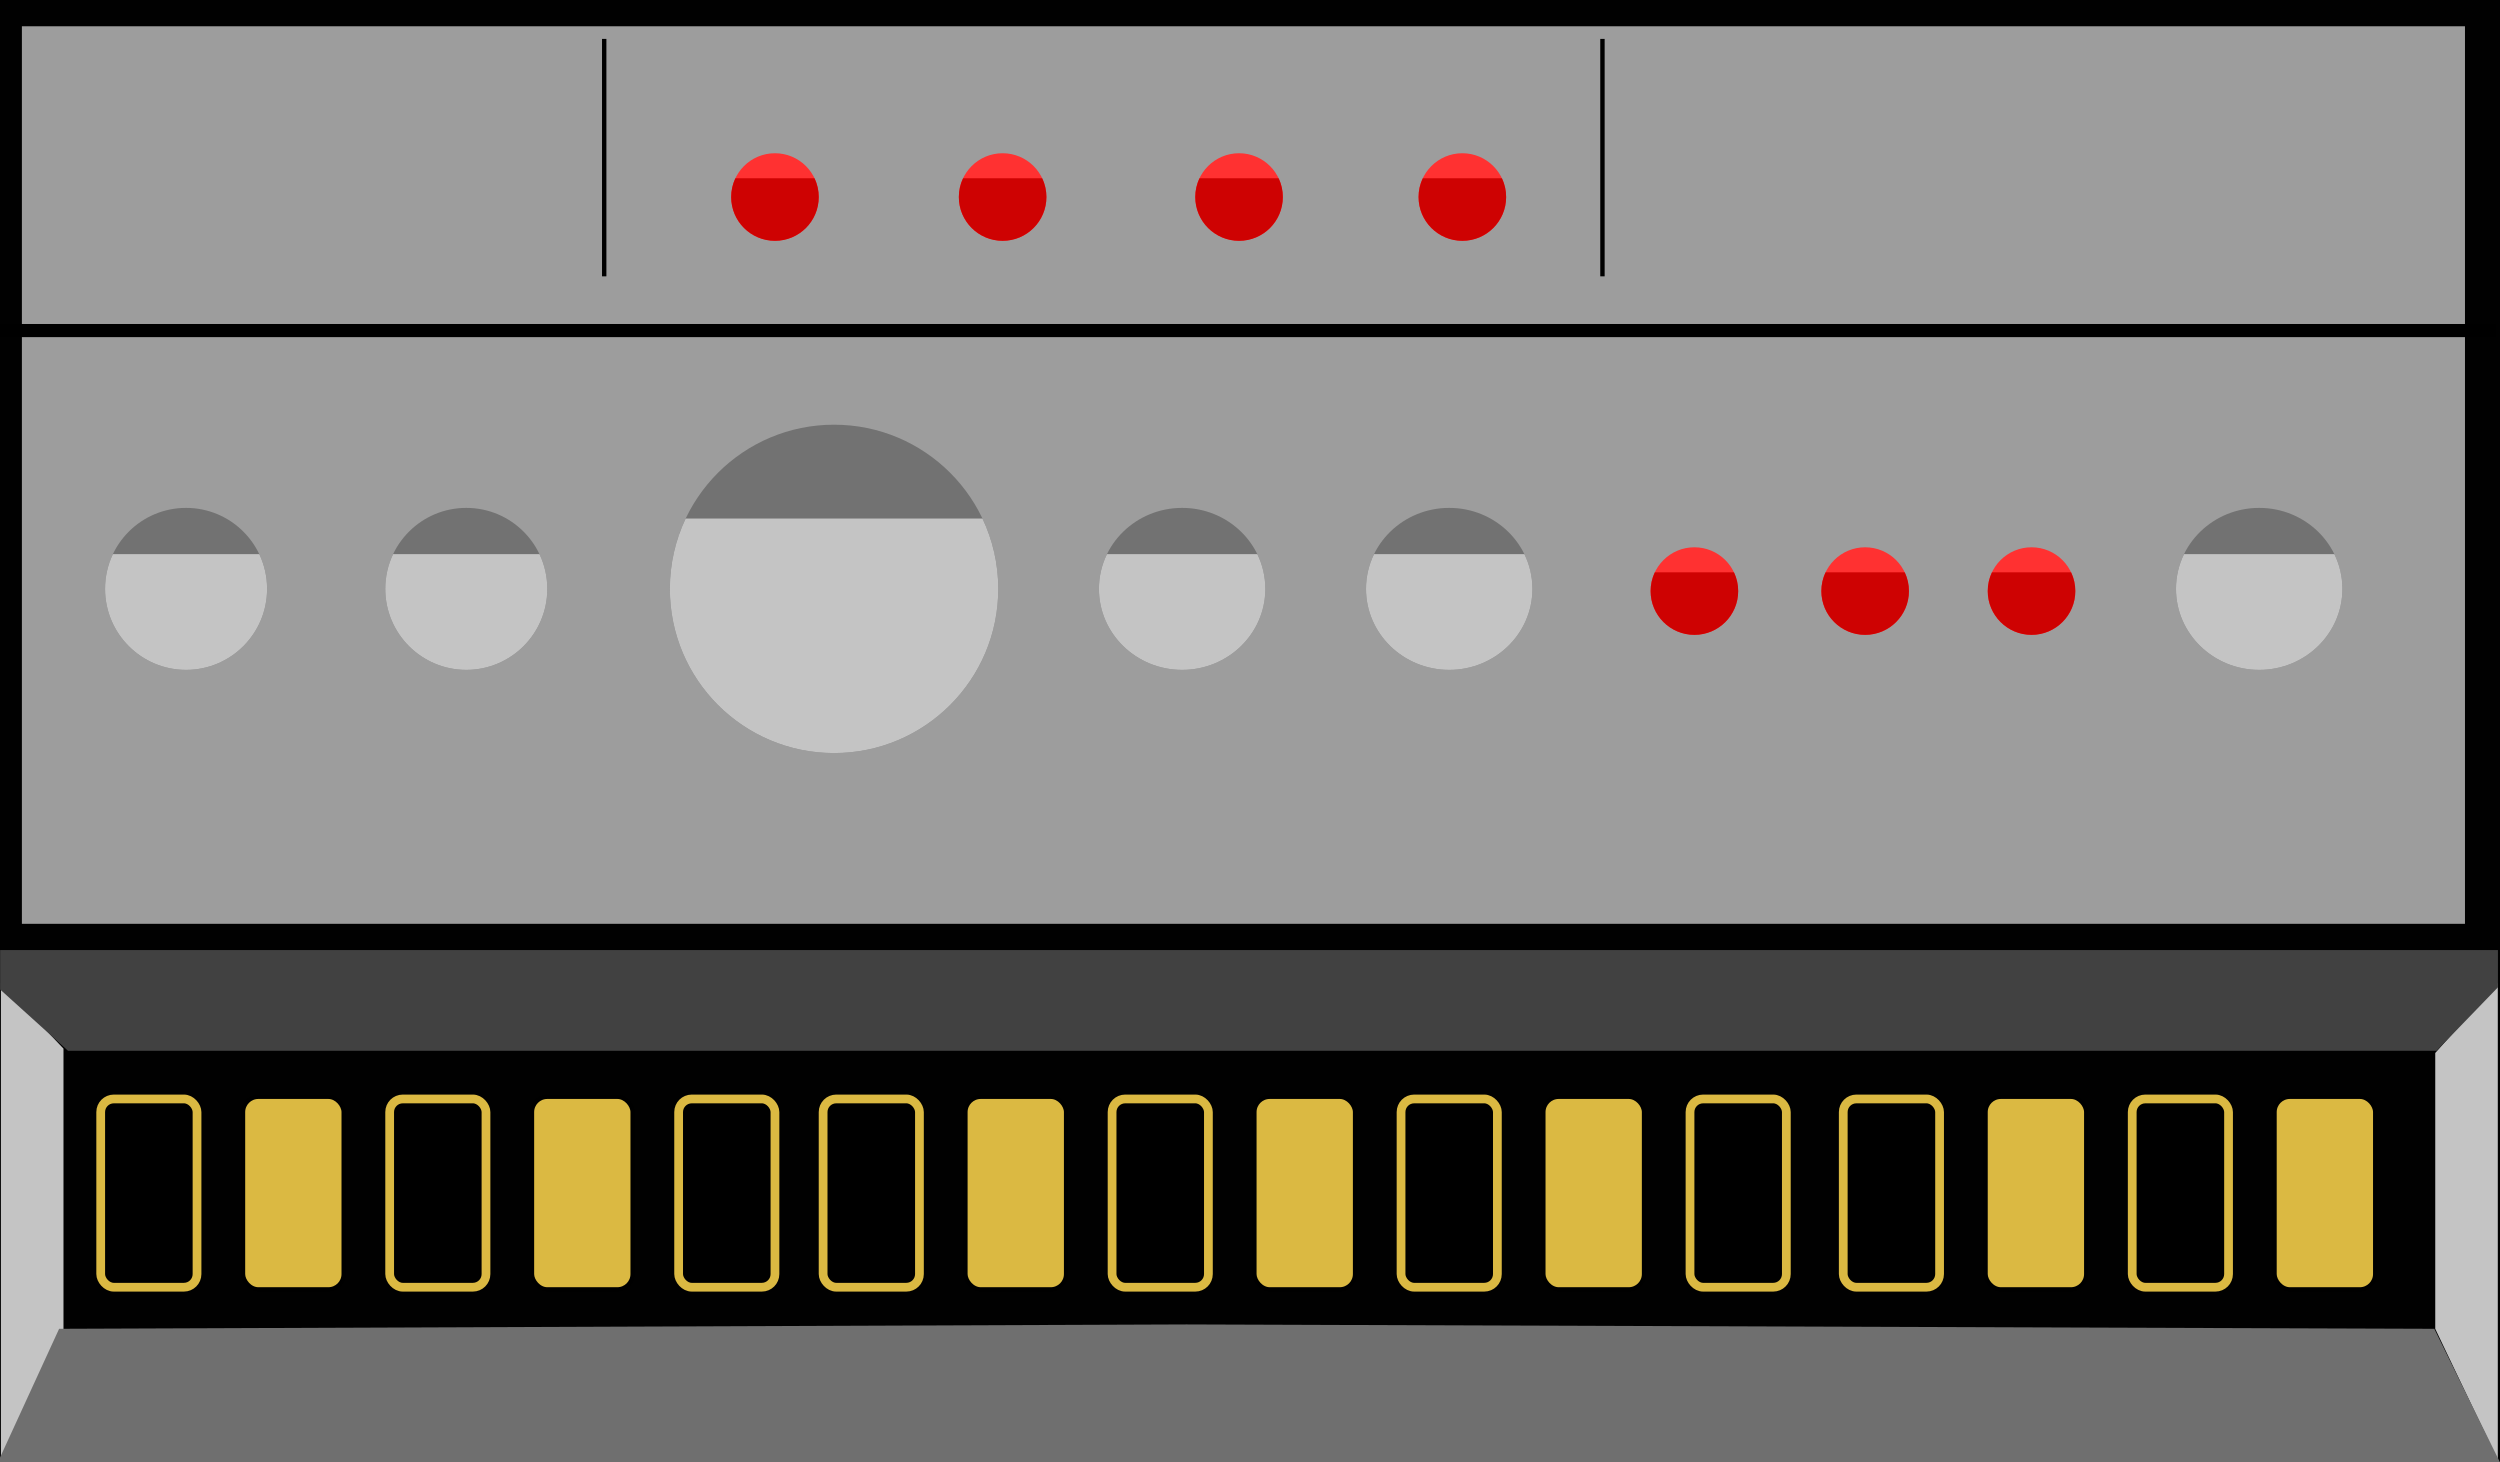 <svg width="571" height="334" viewBox="435 345 571 334" fill="none" xmlns="http://www.w3.org/2000/svg">

<rect x="435" y="345" width="571" height="334" fill="#010101"/>
<rect x="440" y="351" width="558" height="205" fill="#9D9D9D"/>
<circle cx="612" cy="390" r="10" fill="#FF3131"/>
<path fill-rule="evenodd" clip-rule="evenodd" d="M602.962 385.714C602.345 387.013 602 388.466 602 390C602 395.523 606.477 400 612 400C617.523 400 622 395.523 622 390C622 388.466 621.655 387.013 621.038 385.714H602.962Z" fill="#CE0202"/>
<circle cx="664" cy="390" r="10" fill="#FF3131"/>
<path fill-rule="evenodd" clip-rule="evenodd" d="M654.962 385.714C654.345 387.013 654 388.466 654 390C654 395.523 658.477 400 664 400C669.523 400 674 395.523 674 390C674 388.466 673.655 387.013 673.038 385.714H654.962Z" fill="#CE0202"/>
<circle cx="718" cy="390" r="10" fill="#FF3131"/>
<path fill-rule="evenodd" clip-rule="evenodd" d="M708.962 385.714C708.345 387.013 708 388.466 708 390C708 395.523 712.477 400 718 400C723.523 400 728 395.523 728 390C728 388.466 727.655 387.013 727.038 385.714H708.962Z" fill="#CE0202"/>
<circle cx="769" cy="390" r="10" fill="#FF3131"/>
<path fill-rule="evenodd" clip-rule="evenodd" d="M759.962 385.714C759.345 387.013 759 388.466 759 390C759 395.523 763.477 400 769 400C774.523 400 779 395.523 779 390C779 388.466 778.655 387.013 778.038 385.714H759.962Z" fill="#CE0202"/>
<ellipse cx="766" cy="479.5" rx="19" ry="18.5" fill="#727272"/>
<path fill-rule="evenodd" clip-rule="evenodd" d="M748.828 471.571C747.656 473.974 747 476.663 747 479.5C747 489.717 755.507 498 766 498C776.493 498 785 489.717 785 479.5C785 476.663 784.344 473.974 783.172 471.571H748.828Z" fill="#C4C4C4"/>
<ellipse cx="951" cy="479.5" rx="19" ry="18.5" fill="#727272"/>
<path fill-rule="evenodd" clip-rule="evenodd" d="M933.828 471.571C932.656 473.974 932 476.663 932 479.5C932 489.717 940.507 498 951 498C961.493 498 970 489.717 970 479.5C970 476.663 969.344 473.974 968.172 471.571H933.828Z" fill="#C4C4C4"/>
<ellipse cx="705" cy="479.5" rx="19" ry="18.5" fill="#727272"/>
<path fill-rule="evenodd" clip-rule="evenodd" d="M687.828 471.571C686.656 473.974 686 476.663 686 479.5C686 489.717 694.507 498 705 498C715.493 498 724 489.717 724 479.5C724 476.663 723.344 473.974 722.172 471.571H687.828Z" fill="#C4C4C4"/>
<circle cx="541.5" cy="479.5" r="18.5" fill="#727272"/>
<path fill-rule="evenodd" clip-rule="evenodd" d="M524.78 471.571C523.639 473.974 523 476.663 523 479.5C523 489.717 531.283 498 541.5 498C551.717 498 560 489.717 560 479.5C560 476.663 559.361 473.974 558.22 471.571H524.78Z" fill="#C4C4C4"/>
<circle cx="477.5" cy="479.5" r="18.5" fill="#727272"/>
<path fill-rule="evenodd" clip-rule="evenodd" d="M460.78 471.571C459.639 473.974 459 476.663 459 479.5C459 489.717 467.283 498 477.5 498C487.717 498 496 489.717 496 479.5C496 476.663 495.361 473.974 494.22 471.571H460.78Z" fill="#C4C4C4"/>
<div id="filter-knob">
<circle cx="625.5" cy="479.5" r="37.5" fill="#727272"/>
<path fill-rule="evenodd" clip-rule="evenodd" d="M591.609 463.429C589.295 468.3 588 473.749 588 479.5C588 500.211 604.789 517 625.5 517C646.211 517 663 500.211 663 479.5C663 473.749 661.705 468.3 659.391 463.429H591.609Z" fill="#C4C4C4"/>
</div>
<circle cx="822" cy="480" r="10" fill="#FF3131"/>
<path fill-rule="evenodd" clip-rule="evenodd" d="M812.962 475.714C812.345 477.013 812 478.466 812 480C812 485.523 816.477 490 822 490C827.523 490 832 485.523 832 480C832 478.466 831.655 477.013 831.038 475.714H812.962Z" fill="#CE0202"/>
<circle cx="861" cy="480" r="10" fill="#FF3131"/>
<path fill-rule="evenodd" clip-rule="evenodd" d="M851.962 475.714C851.345 477.013 851 478.466 851 480C851 485.523 855.477 490 861 490C866.523 490 871 485.523 871 480C871 478.466 870.655 477.013 870.038 475.714H851.962Z" fill="#CE0202"/>
<circle cx="899" cy="480" r="10" fill="#FF3131"/>
<path fill-rule="evenodd" clip-rule="evenodd" d="M889.962 475.714C889.345 477.013 889 478.466 889 480C889 485.523 893.477 490 899 490C904.523 490 909 485.523 909 480C909 478.466 908.655 477.013 908.038 475.714H889.962Z" fill="#CE0202"/>
<line x1="435" y1="420.5" x2="1005" y2="420.5" stroke="black" stroke-width="3"/>
<line x1="573" y1="353.885" x2="573" y2="408.116" stroke="black"/>
<line x1="801" y1="353.885" x2="801" y2="408.116" stroke="black"/>

    
//Keys
    
<rect class="key" id="e3" x="954.5" y="595.5" width="23" height="44" rx="3.5" fill="#DBB942" stroke="black"/>
<rect class="key" id="d3" x="922" y="596" width="22" height="43" rx="3" fill="black" stroke="#DBB942" stroke-width="2"/>
<rect class="key" id="c#3" x="888.5" y="595.5" width="23" height="44" rx="3.5" fill="#DBB942" stroke="black"/>
<rect class="key" id="c3" x="856" y="596" width="22" height="43" rx="3" fill="black" stroke="#DBB942" stroke-width="2"/>   

<rect class="key" id="b2" x="821" y="596" width="22" height="43" rx="3" fill="black" stroke="#DBB942" stroke-width="2"/>
<rect class="key" id="a#2" x="787.5" y="595.5" width="23" height="44" rx="3.5" fill="#DBB942" stroke="black"/>
<rect class="key" id="a2" x="755" y="596" width="22" height="43" rx="3" fill="black" stroke="#DBB942" stroke-width="2"/>
<rect class="key" id="g#2" x="721.5" y="595.5" width="23" height="44" rx="3.5" fill="#DBB942" stroke="black"/>

<rect class="key" id="g2" x="689" y="596" width="22" height="43" rx="3" fill="black" stroke="#DBB942" stroke-width="2"/>
<rect class="key" id="f#2" x="655.5" y="595.5" width="23" height="44" rx="3.5" fill="#DBB942" stroke="black"/>
<rect class="key" id="f2" x="623" y="596" width="22" height="43" rx="3" fill="black" stroke="#DBB942" stroke-width="2"/>
<rect class="key" id="e2" x="590" y="596" width="22" height="43" rx="3" fill="black" stroke="#DBB942" stroke-width="2"/>

<rect class="key" id="d#2" x="556.5" y="595.5" width="23" height="44" rx="3.5" fill="#DBB942" stroke="black"/>
<rect class="key" id="d2" x="524" y="596" width="22" height="43" rx="3" fill="black" stroke="#DBB942" stroke-width="2"/>
<rect class="key" id="c#2" x="490.5" y="595.5" width="23" height="44" rx="3.5" fill="#DBB942" stroke="black"/>
<rect class="key" id="c2" x="458" y="596" width="22" height="43" rx="3" fill="black" stroke="#DBB942" stroke-width="2"/>

<path d="M991.21 585.5L1005.5 569.5V678.5L991.21 648.5V585.5Z" fill="#C4C4C4"/>
<path d="M435.21 569.5L449.5 584.5V649.5L435.21 678.5V569.5Z" fill="#C4C4C4"/>
<path d="M706 647.5L991 648.5L1006 679H434.5L448.5 648.5L706 647.5Z" fill="#6F6F6F"/>
<path d="M702.5 562H1005.53V570.5L991.516 585H450.531L435.031 571V562H702.5Z" fill="#414141"/>
</svg>
